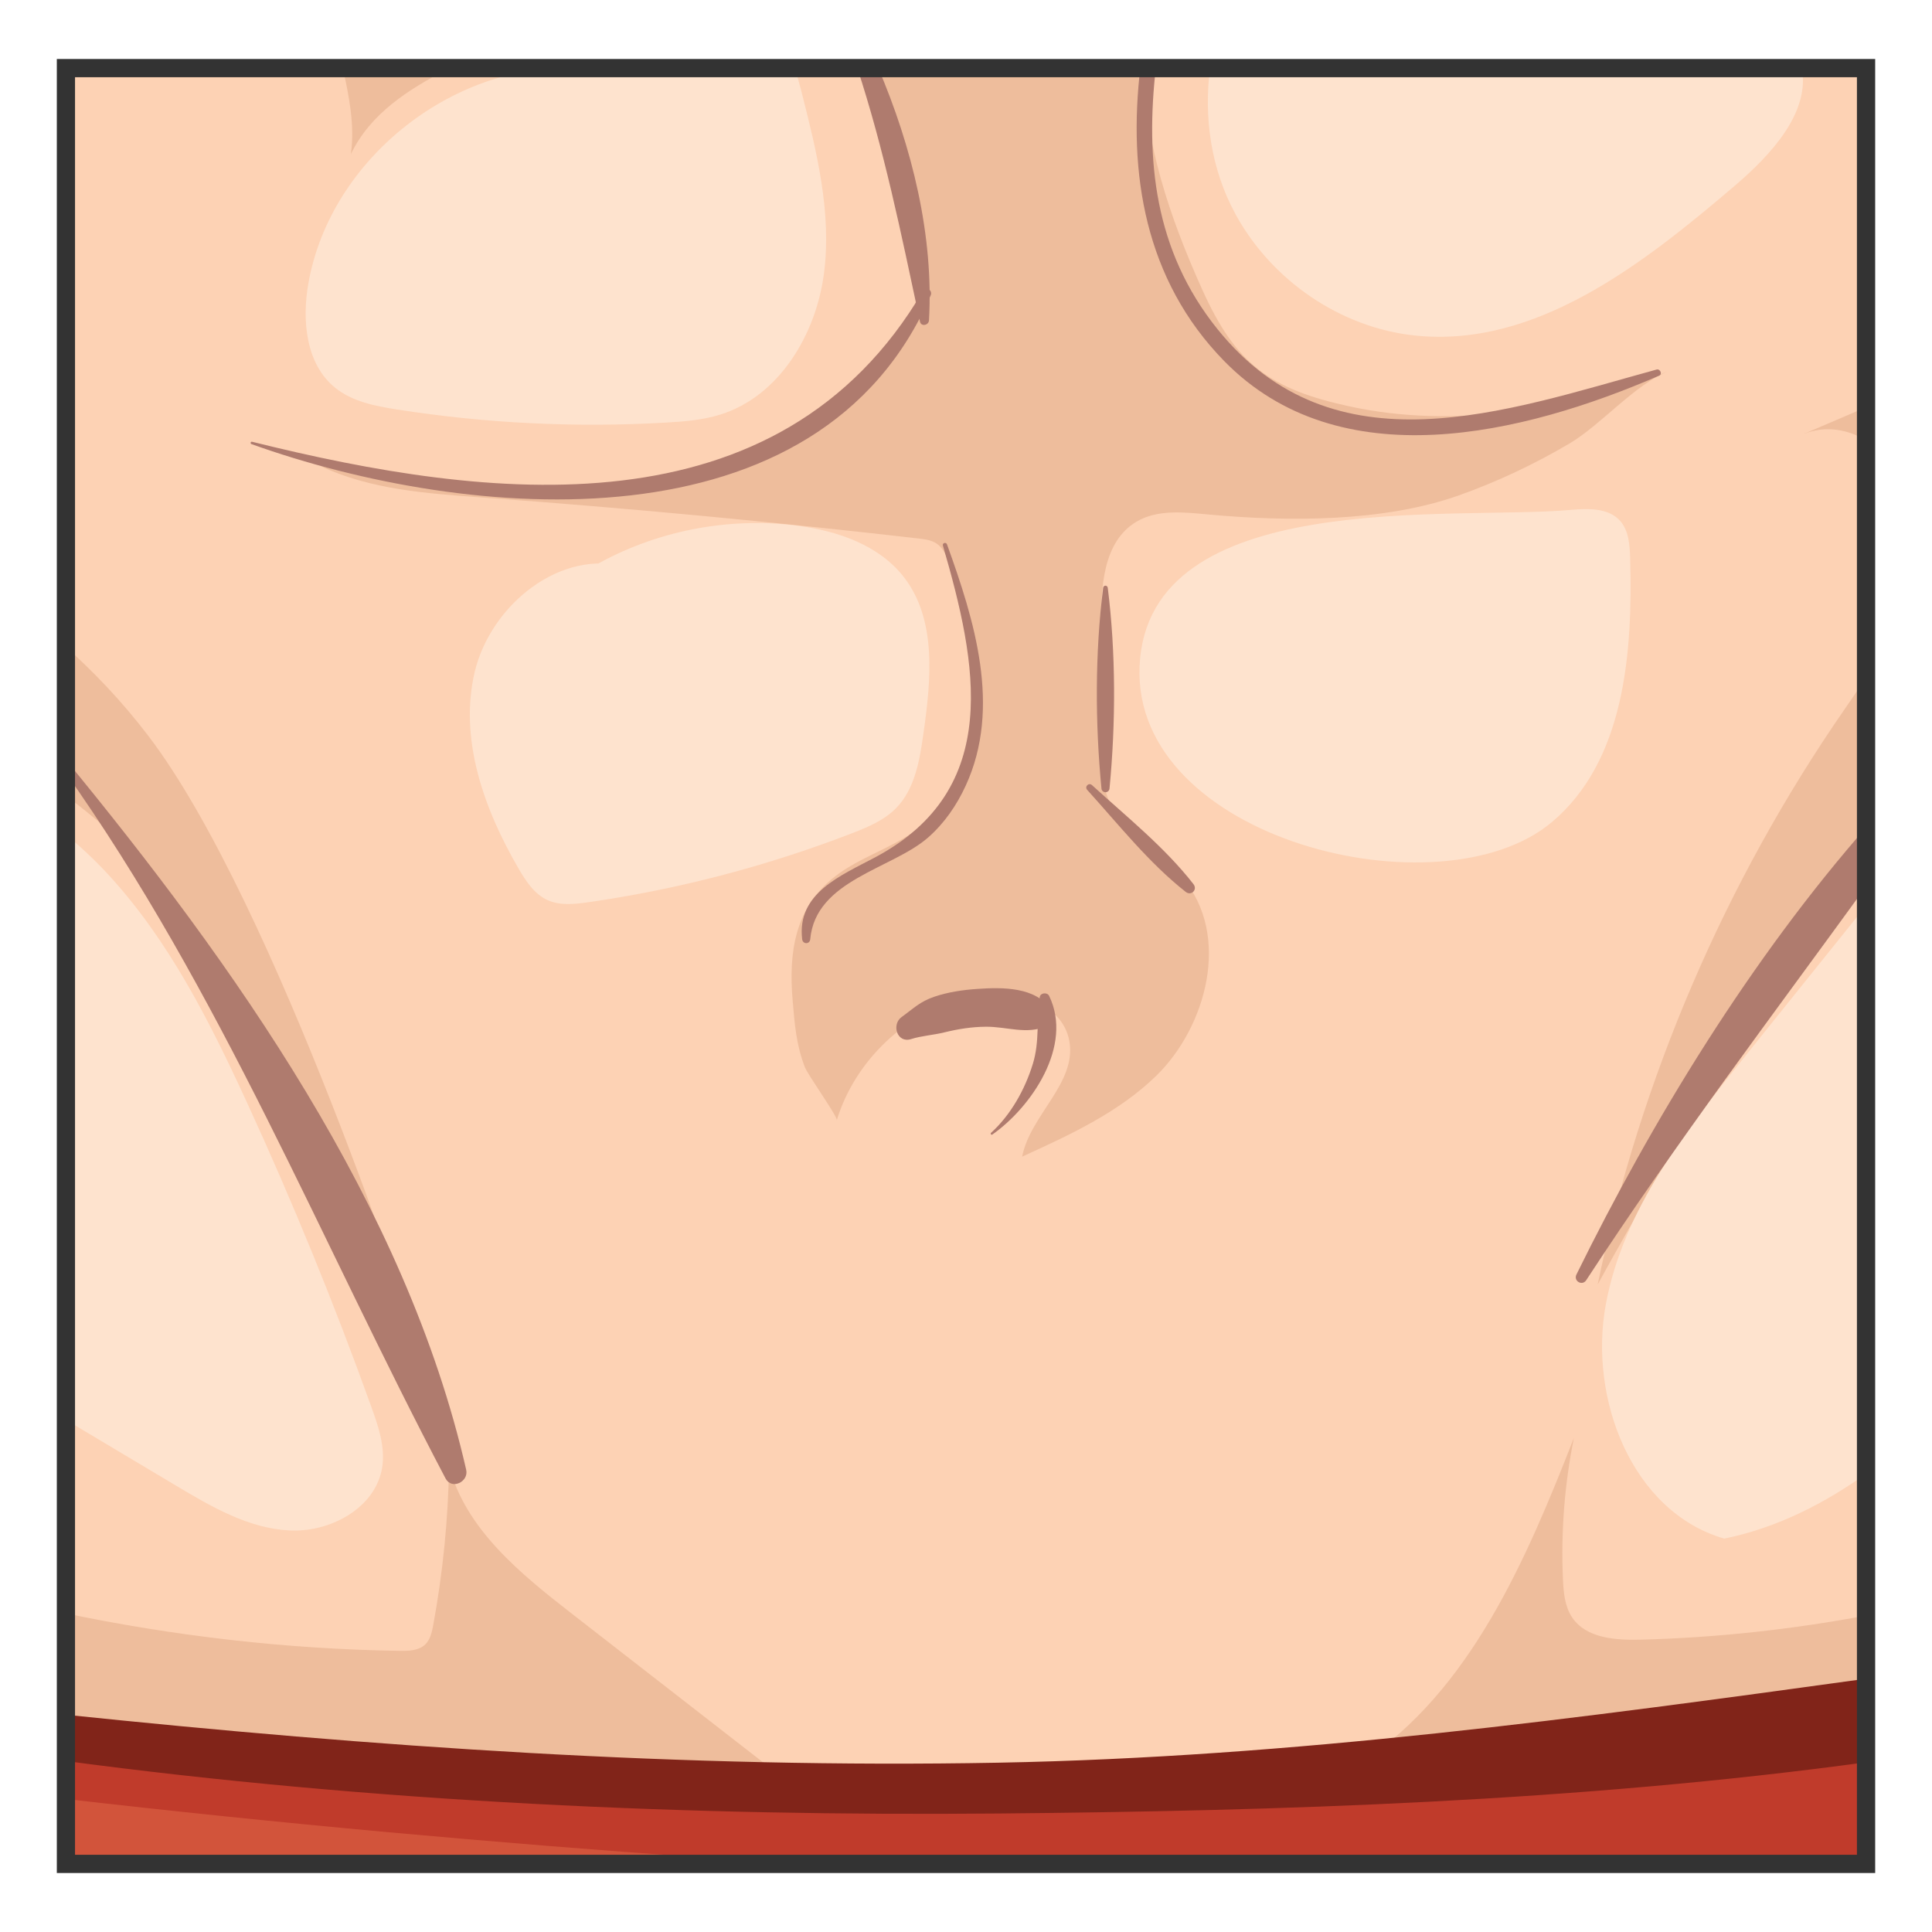 <?xml version="1.0" encoding="utf-8"?>
<!-- Generator: Adobe Illustrator 16.0.0, SVG Export Plug-In . SVG Version: 6.00 Build 0)  -->
<!DOCTYPE svg PUBLIC "-//W3C//DTD SVG 1.1//EN" "http://www.w3.org/Graphics/SVG/1.1/DTD/svg11.dtd">
<svg version="1.1" id="Layer_1" xmlns="http://www.w3.org/2000/svg" xmlns:xlink="http://www.w3.org/1999/xlink" x="0px" y="0px"
	 width="85px" height="85px" viewBox="0 0 85 85" enable-background="new 0 0 85 85" xml:space="preserve">
<g>
	<path fill="#C7EAFB" d="M2.9,2.997h79.197v79.005H2.9V2.997z"/>
	<path fill="#FDD2B4" d="M2.801,2.938v73.636c4.113,0.406,7.809,0.76,7.809,0.76l15.701,1.357l30.043-0.389l25.85-2.885V2.937
		L2.801,2.938L2.801,2.938z"/>
	<path fill="#C03B2B" d="M78.371,76.889c0,0-23.969,1.295-43.725,1.619c-9.518,0.154-21.732-0.967-31.846-2.17v5.4h79.402v-5.674
		L78.371,76.889z"/>
	<path fill="#EEBD9C" d="M6.541,32.394c-1.186-1.56-2.463-2.884-3.74-4.02v6.562c1.322,0.979,2.545,2.027,3.443,3.075
		c3.547,4.139,12.123,20.993,12.123,20.993S12.158,39.786,6.541,32.394z M82.203,17.874c-0.963,0.412-1.922,0.822-2.885,1.234
		c0.992-0.414,2.01-0.223,2.885,0.323V17.874z M82.203,29.674c-0.354,0.522-0.711,1.042-1.064,1.553
		c-5.252,7.591-8.965,16.244-10.848,25.283c3.635-6.598,7.621-13,11.912-19.193V29.674L82.203,29.674z M19.67,3.056
		c0.078-0.039,0.158-0.078,0.236-0.119H15.07c0.285,1.279,0.547,2.567,0.367,3.845C16.287,5.003,17.971,3.928,19.67,3.056z
		 M59.363,17.877c-3.541-0.769-5.008-1.893-6.467-5.131c-1.479-3.279-2.518-6.473-2.6-9.809H37.969c0.508,1.365,1,2.733,1.465,4.112
		c0.5,1.489,0.979,3.016,1.02,4.587c0.152,5.65-6.977,9.205-11.781,9.777c-2.914,0.346-5.861,0.032-8.779-0.282
		c-1.928-0.207-3.855-0.416-5.783-0.622c2.18,1.028,4.648,1.2,7.051,1.375c6.434,0.468,12.857,1.072,19.266,1.81
		c0.27,0.031,0.547,0.067,0.773,0.217c0.25,0.167,0.395,0.452,0.516,0.729c1.623,3.702,2.266,9.242-1.463,11.916
		c-1.088,0.781-2.424,1.167-3.486,1.981c-1.812,1.392-2.074,3.373-1.895,5.475c0.088,1.031,0.156,1.971,0.545,2.955
		c0.131,0.332,1.443,2.172,1.398,2.314c0.807-2.637,3.072-4.773,5.75-5.432c1.783-0.436,4.174,0.162,4.484,1.973
		c0.316,1.836-1.727,3.238-2.08,5.066c2.104-0.959,4.254-1.949,5.908-3.566c2.186-2.135,3.309-6.163,1.141-8.702
		c-1.084-1.268-2.822-1.997-3.332-3.667c-0.639-2.088-0.156-5.202-0.223-7.399c-0.051-1.696,0.068-3.724,1.525-4.595
		c0.938-0.562,2.115-0.423,3.205-0.321c3.477,0.32,7.678,0.331,10.988-0.842c1.689-0.6,3.326-1.373,4.871-2.285
		c1.389-0.82,2.906-2.63,4.346-3.172C68.936,18.026,64.027,18.889,59.363,17.877L59.363,17.877z M2.801,75.809
		c10.281,1.195,20.627,1.834,30.979,1.889l-8.637-6.715c-2.264-1.758-4.662-3.715-5.387-6.488c-0.037,2.35-0.27,4.691-0.695,7
		c-0.059,0.311-0.129,0.639-0.355,0.857c-0.287,0.271-0.725,0.285-1.119,0.279c-4.967-0.076-9.922-0.648-14.785-1.668V75.809
		L2.801,75.809z M82.203,71.059c-3.311,0.625-6.67,0.994-10.037,1.08c-1.098,0.027-2.381-0.064-2.996-0.975
		c-0.324-0.48-0.381-1.092-0.406-1.674c-0.094-2.088,0.068-4.18,0.482-6.229c-2.109,5.387-4.555,11.117-9.344,14.285
		c7.438,0.629,14.891-0.006,22.301-1.16V71.059L82.203,71.059z"/>
	<path fill="#D2543B" d="M2.801,79.137v2.604h28.324C21.666,81.078,12.221,80.223,2.801,79.137L2.801,79.137z"/>
	<path fill="#FEE3CE" d="M16.342,61.91c-1.635-4.555-3.467-9.037-5.49-13.434c-1.641-3.568-3.441-7.13-6.104-10.015
		c-0.6-0.651-1.254-1.259-1.945-1.82v25.771c1.652,0.986,3.309,1.975,4.961,2.961c1.549,0.924,3.178,1.873,4.979,1.961
		c1.799,0.09,3.795-1,4.072-2.781C16.953,63.66,16.65,62.762,16.342,61.91L16.342,61.91z M82.203,39.715
		c-1.795,2.232-3.588,4.468-5.383,6.701c-2.65,3.299-5.389,6.783-6.166,10.945c-0.781,4.158,1.141,9.154,5.207,10.332
		c2.332-0.479,4.42-1.545,6.342-2.928V39.715L82.203,39.715z M34.947,2.938h-9.5l0.223,0.064c-5.6-0.389-11.135,3.943-12.104,9.471
		c-0.287,1.637-0.109,3.553,1.186,4.592c0.752,0.604,1.744,0.798,2.697,0.948c3.926,0.616,7.906,0.81,11.875,0.578
		c0.801-0.047,1.609-0.113,2.375-0.354c2.582-0.812,4.199-3.512,4.551-6.197c0.352-2.683-0.322-5.383-0.988-8.006
		C35.168,3.671,35.066,3.3,34.947,2.938z M27.596,24.959c-2.91-0.854-6.004,1.646-6.709,4.596c-0.701,2.951,0.404,6.044,1.932,8.665
		c0.32,0.55,0.691,1.118,1.271,1.381c0.553,0.25,1.189,0.18,1.789,0.094c3.969-0.571,7.861-1.589,11.602-3.033
		c0.697-0.271,1.412-0.568,1.938-1.101c0.832-0.845,1.041-2.104,1.207-3.279c0.336-2.359,0.602-5.013-0.863-6.896
		c-1.084-1.396-2.896-2.023-4.646-2.253c-3.09-0.408-6.307,0.229-9.008,1.78L27.596,24.959z M68.268,36.176
		c3.207-2.691,3.572-7.432,3.451-11.618c-0.016-0.584-0.059-1.224-0.453-1.656c-0.518-0.562-1.396-0.537-2.158-0.469
		c-5.131,0.467-18.625-1.048-18.971,6.874C49.805,36.946,63.381,40.274,68.268,36.176L68.268,36.176z M53.246,2.938
		c-0.301,2.213,0.035,4.508,1.104,6.471c1.578,2.91,4.611,5.008,7.904,5.353c5.301,0.555,10.008-3.124,14.062-6.584
		c1.602-1.368,3.357-3.246,2.947-5.239H53.246L53.246,2.938z"/>
	<path fill="#AF7B6E" d="M40.08,45.717c0.447-0.145,1.002-0.18,1.469-0.297c0.602-0.148,1.207-0.244,1.826-0.248
		c0.934-0.006,1.793,0.359,2.674-0.027c0.252-0.111,0.326-0.498,0.189-0.715c-0.652-1.02-2.146-0.998-3.238-0.922
		c-0.635,0.043-1.279,0.137-1.883,0.34c-0.643,0.215-0.932,0.525-1.447,0.895C39.211,45.07,39.465,45.91,40.08,45.717L40.08,45.717z
		 M20.51,64.662c-2.648-11.609-10.223-22.244-17.709-31.35v0.561c6.957,9.807,11.232,20.588,16.801,31.172
		C19.871,65.559,20.631,65.195,20.51,64.662z M82.203,36.289c-5.17,5.873-9.533,13.045-12.846,19.784
		c-0.141,0.287,0.254,0.52,0.43,0.25c3.922-6.008,8.225-11.689,12.416-17.466V36.289L82.203,36.289z M11.064,19.539
		c9.553,3.424,24.998,4.769,29.883-6.546c0.096-0.225-0.207-0.418-0.338-0.196c-6.357,10.818-19.143,9.219-29.516,6.639
		C11.025,19.418,11,19.514,11.064,19.539L11.064,19.539z"/>
	<path fill="#AF7B6E" d="M37.701,2.938c1.195,3.639,1.928,7.253,2.775,11.213c0.049,0.232,0.381,0.163,0.395-0.053
		c0.215-3.695-0.729-7.602-2.254-11.16H37.701z M72.881,16.259c-6.625,1.815-14.182,4.604-19.322-1.785
		C50.775,11.016,50.393,7,50.857,2.937h-0.682c-0.559,4.673,0.193,9.374,3.676,12.939c5.086,5.209,13.17,3.241,19.145,0.651
		C73.152,16.461,73.039,16.215,72.881,16.259z M48.535,25.863c-0.361,2.843-0.354,5.969-0.076,8.819
		c0.002,0.098,0.082,0.175,0.182,0.173c0.094-0.002,0.17-0.078,0.174-0.173c0.275-2.85,0.281-5.976-0.078-8.819
		C48.719,25.735,48.551,25.735,48.535,25.863L48.535,25.863z M47.832,34.751c1.377,1.52,2.715,3.214,4.332,4.486
		c0.246,0.196,0.535-0.096,0.342-0.341c-1.264-1.624-2.951-2.972-4.463-4.354C47.9,34.413,47.705,34.609,47.832,34.751
		L47.832,34.751z M41.484,24.003c1.5,5.163,2.656,10.711-2.973,13.712c-1.531,0.815-3.459,1.584-3.219,3.608
		c0.027,0.227,0.334,0.231,0.355,0c0.236-2.617,3.602-3.085,5.189-4.479c0.715-0.627,1.258-1.421,1.654-2.284
		c1.578-3.432,0.381-7.274-0.826-10.609C41.627,23.839,41.451,23.884,41.484,24.003z"/>
	<path fill="#812419" d="M43.928,77.551c-13.885,0.26-27.488-0.699-41.125-2.119v2.033c13.646,1.828,27.562,2.445,41.125,2.322
		c12.324-0.111,25.5-0.518,38.275-2.268v-3.676C69.535,75.59,56.896,77.307,43.928,77.551z"/>
	<path fill="#AF7B6E" d="M43.658,49.916c1.721-1.209,3.57-3.908,2.498-6.104c-0.082-0.166-0.383-0.137-0.41,0.053
		c-0.156,0.994,0.002,1.943-0.305,2.941c-0.346,1.125-0.967,2.24-1.84,3.035C43.562,49.877,43.613,49.947,43.658,49.916
		L43.658,49.916z"/>
	<path fill="#333333" d="M82.5,82.404h-80V2.596h80V82.404L82.5,82.404z M3.301,81.602h78.396V3.398H3.301V81.602L3.301,81.602z"/>
</g>
</svg>
